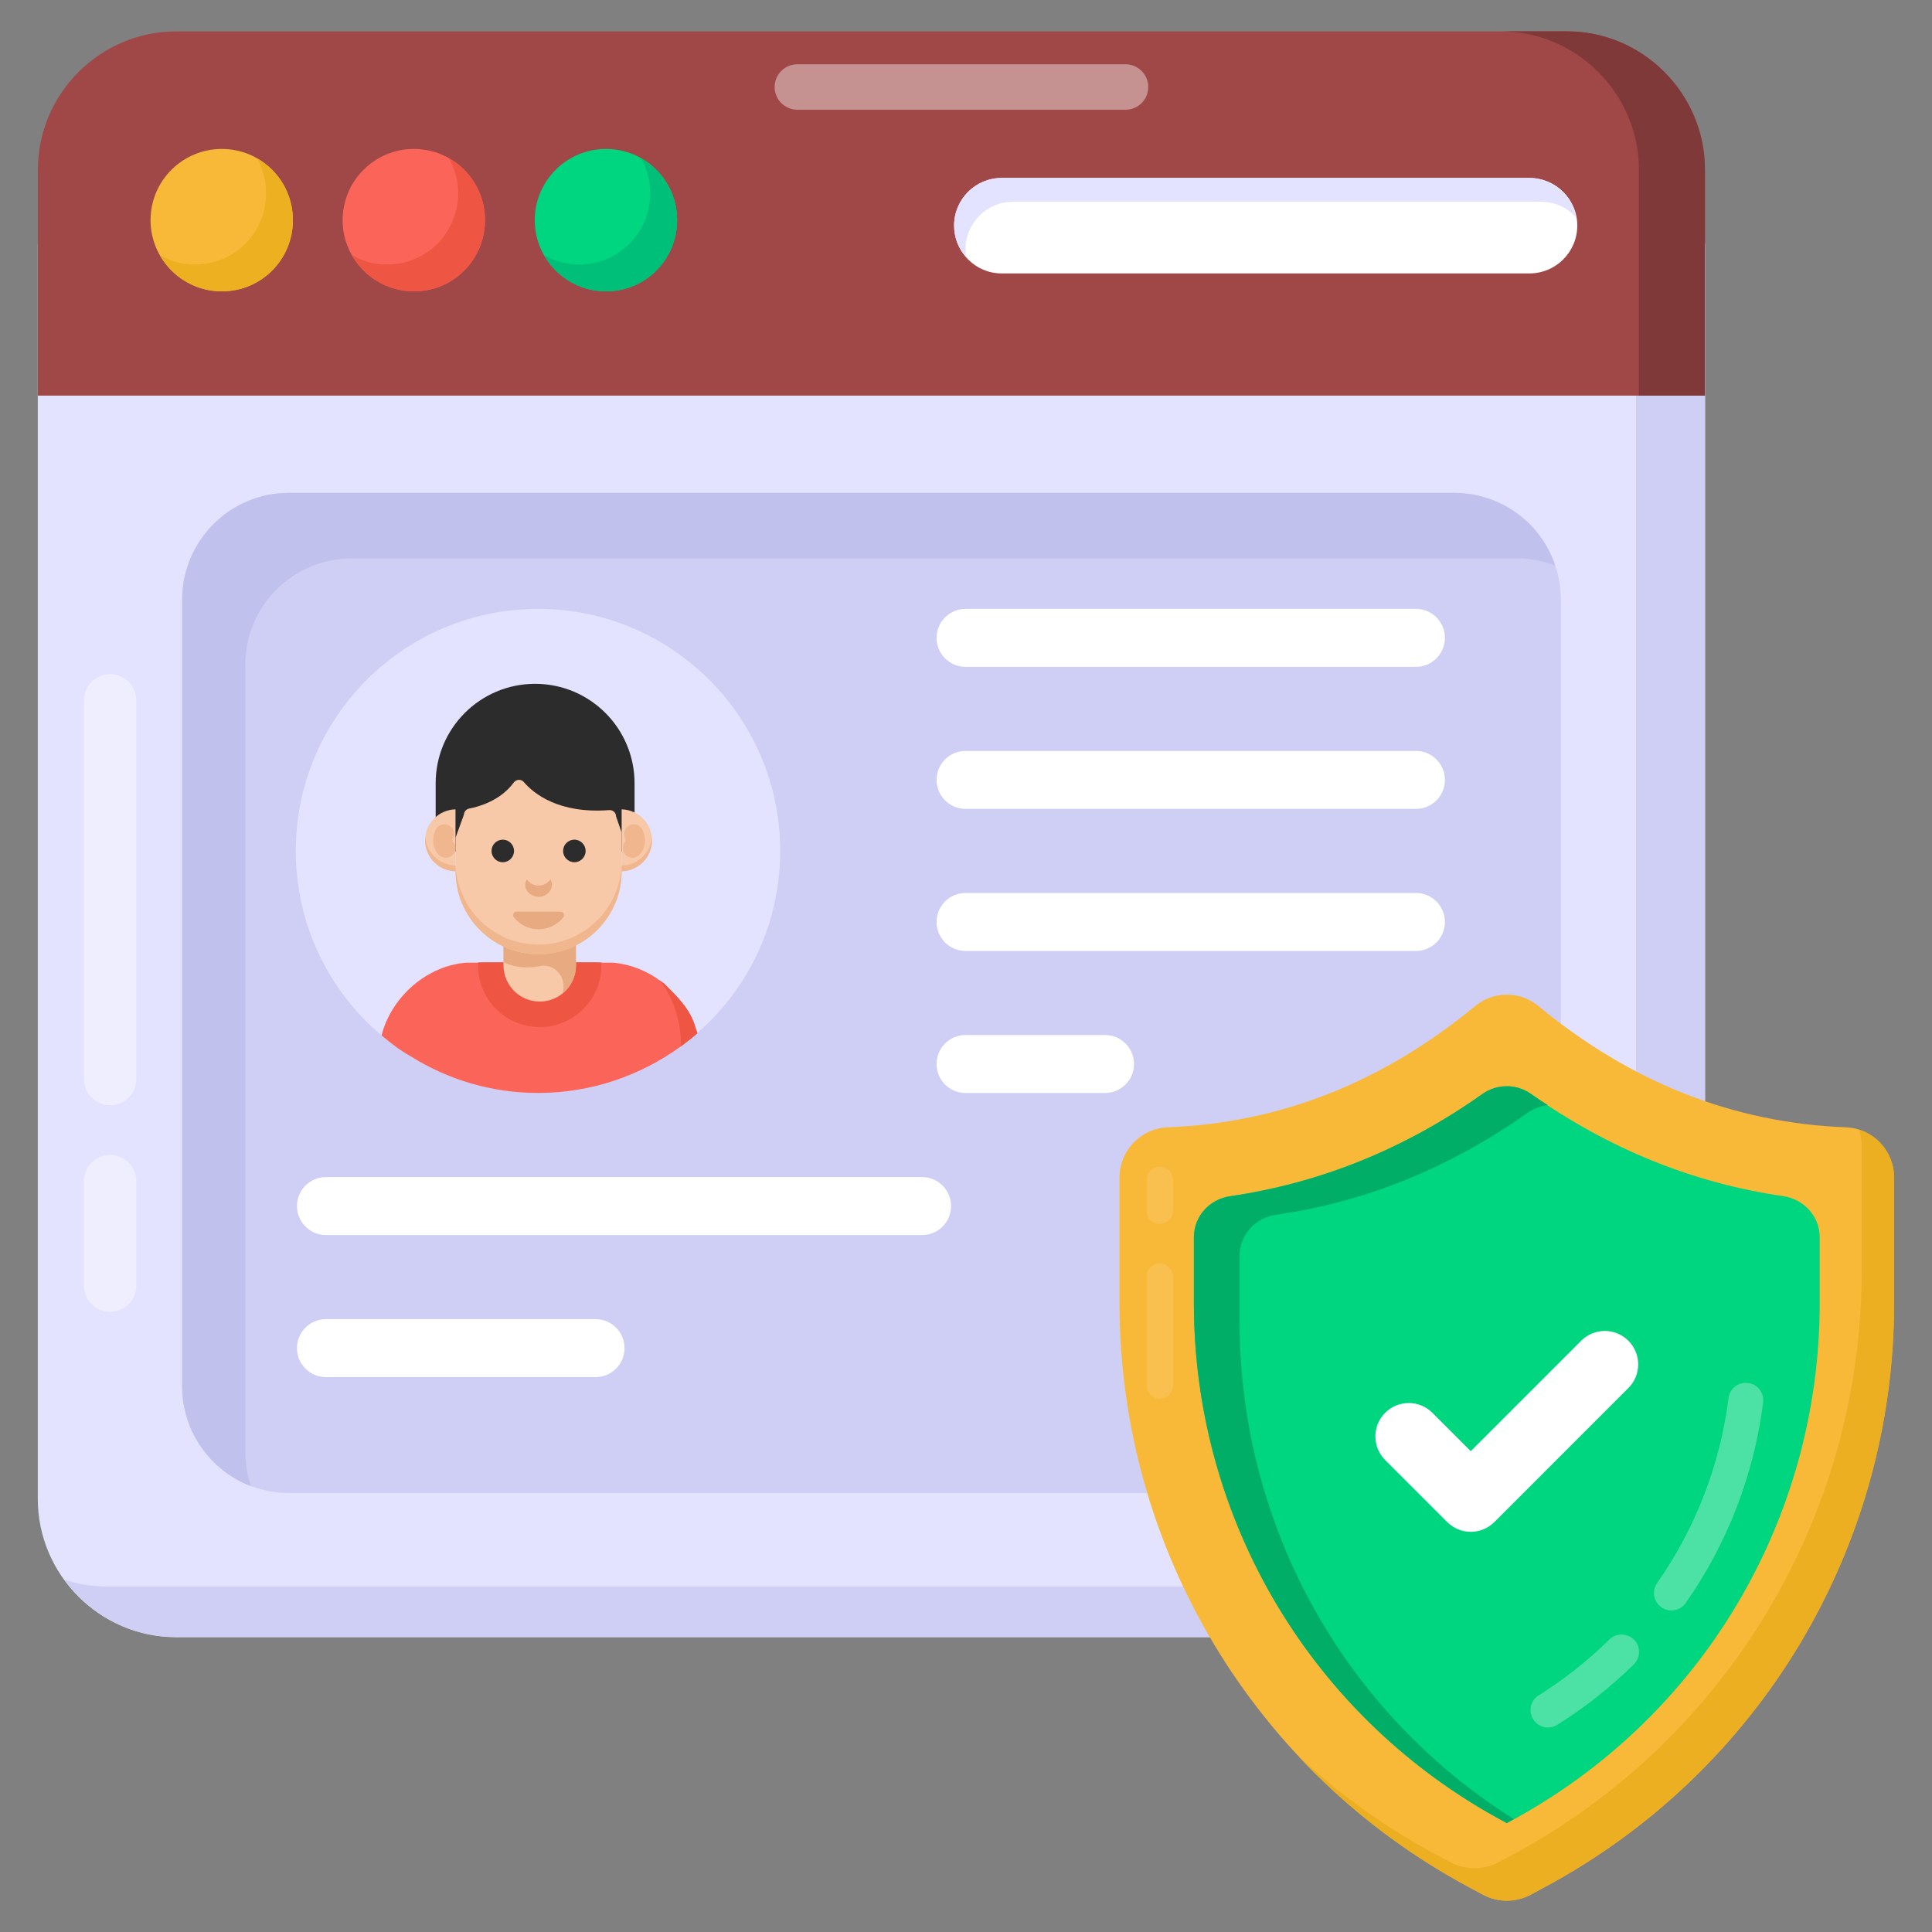 <svg width="70" height="70" viewBox="0 0 70 70" fill="none" xmlns="http://www.w3.org/2000/svg">
<rect x="0" y="0" width="70" height="70" fill="#808080" stroke="none"/>
<path d="M61.779 8.834V54.306C61.779 57.064 59.525 59.319 56.767 59.319H6.381C3.623 59.319 1.369 57.064 1.369 54.306V8.834H61.779Z" fill="#E3E2FF"/>
<path d="M61.772 8.837V54.311C61.772 57.066 59.526 59.312 56.771 59.312H6.383C4.725 59.312 3.237 58.489 2.336 57.235C2.819 57.392 3.341 57.483 3.877 57.483H54.264C57.019 57.483 59.278 55.225 59.278 52.47V8.837H61.772Z" fill="#CFCFF6"/>
<path d="M56.553 50.221V21.734C56.553 19.595 54.819 17.861 52.68 17.861H10.469C8.33 17.861 6.596 19.595 6.596 21.734V50.221C6.596 52.361 8.33 54.095 10.469 54.095H52.68C54.819 54.095 56.553 52.361 56.553 50.221Z" fill="#CFCFF6"/>
<path d="M56.35 20.494C55.919 20.324 55.449 20.233 54.965 20.233H12.752C10.61 20.233 8.887 21.957 8.887 24.098V52.584C8.887 53.028 8.965 53.459 9.096 53.851C7.633 53.289 6.602 51.879 6.602 50.221V21.735C6.602 19.593 8.325 17.857 10.467 17.857H52.681C54.391 17.857 55.84 18.953 56.35 20.494Z" fill="#C1C1EE"/>
<path d="M61.776 14.335V6.148C61.776 3.393 59.522 1.139 56.767 1.139H6.382C3.627 1.139 1.373 3.393 1.373 6.148V14.335H61.776Z" fill="#A04747"/>
<path d="M61.771 6.147V14.334H59.381V6.147C59.381 3.392 57.122 1.133 54.367 1.133H56.77C59.525 1.133 61.771 3.392 61.771 6.147Z" fill="#7F3939"/>
<path d="M10.613 7.976C10.613 9.406 9.464 10.556 8.034 10.556C6.618 10.556 5.455 9.406 5.455 7.976C5.455 6.547 6.618 5.397 8.034 5.397C9.464 5.397 10.613 6.547 10.613 7.976Z" fill="#F9B938"/>
<path d="M10.612 7.973C10.612 9.411 9.465 10.557 8.038 10.557C7.076 10.557 6.232 10.028 5.789 9.238C6.167 9.465 6.6 9.584 7.065 9.584C8.492 9.584 9.639 8.438 9.639 7C9.639 6.535 9.52 6.113 9.303 5.735C10.082 6.167 10.612 7.011 10.612 7.973Z" fill="#ECB021"/>
<path d="M17.572 7.976C17.572 9.406 16.423 10.556 14.993 10.556C13.577 10.556 12.414 9.406 12.414 7.976C12.414 6.547 13.577 5.397 14.993 5.397C16.423 5.397 17.572 6.547 17.572 7.976Z" fill="#FB6559"/>
<path d="M17.573 7.973C17.573 9.411 16.426 10.557 14.999 10.557C14.037 10.557 13.193 10.028 12.75 9.238C13.128 9.465 13.561 9.584 14.026 9.584C15.453 9.584 16.599 8.438 16.599 7C16.599 6.535 16.48 6.113 16.264 5.735C17.043 6.167 17.573 7.011 17.573 7.973Z" fill="#EF5543"/>
<path d="M24.533 7.976C24.533 9.406 23.384 10.556 21.954 10.556C20.538 10.556 19.375 9.406 19.375 7.976C19.375 6.547 20.538 5.397 21.954 5.397C23.384 5.397 24.533 6.547 24.533 7.976Z" fill="#00D57F"/>
<path d="M24.534 7.973C24.534 9.411 23.387 10.557 21.96 10.557C20.998 10.557 20.154 10.028 19.711 9.238C20.089 9.465 20.522 9.584 20.987 9.584C22.414 9.584 23.56 8.438 23.56 7C23.56 6.535 23.442 6.113 23.225 5.735C24.004 6.167 24.534 7.011 24.534 7.973Z" fill="#00C079"/>
<path d="M57.148 8.17C57.148 9.137 56.365 9.907 55.412 9.907H36.296C35.343 9.907 34.572 9.137 34.572 8.17C34.572 7.217 35.343 6.447 36.296 6.447H55.412C56.365 6.447 57.148 7.217 57.148 8.17Z" fill="white"/>
<path d="M57.11 7.889C56.813 7.533 56.338 7.31 55.833 7.31H36.704C35.754 7.31 34.982 8.082 34.982 9.032C34.982 9.136 34.997 9.225 35.012 9.329C34.73 9.017 34.566 8.616 34.566 8.171C34.566 7.221 35.339 6.449 36.289 6.449H55.402C56.264 6.449 56.976 7.072 57.11 7.889Z" fill="#E3E2FF"/>
<g opacity="0.4">
<path d="M3.039 39.096V25.374C3.039 24.85 3.465 24.424 3.99 24.424C4.514 24.424 4.94 24.85 4.94 25.374V39.096C4.94 39.62 4.514 40.046 3.99 40.046C3.465 40.046 3.039 39.62 3.039 39.096Z" fill="white"/>
</g>
<g opacity="0.4">
<path d="M3.039 46.581V42.795C3.039 42.271 3.465 41.845 3.99 41.845C4.514 41.845 4.94 42.271 4.94 42.795V46.581C4.94 47.106 4.514 47.532 3.99 47.532C3.465 47.532 3.039 47.106 3.039 46.581Z" fill="white"/>
</g>
<g opacity="0.4">
<path d="M40.78 3.976H28.89C28.435 3.976 28.066 3.607 28.066 3.153C28.066 2.698 28.435 2.329 28.89 2.329H40.78C41.235 2.329 41.604 2.698 41.604 3.153C41.604 3.607 41.235 3.976 40.78 3.976Z" fill="white"/>
</g>
<path d="M28.268 30.831C28.268 33.47 27.104 35.832 25.264 37.428V37.439C25.075 37.606 24.875 37.761 24.665 37.916C23.212 38.969 21.427 39.601 19.498 39.601C17.802 39.601 16.216 39.114 14.875 38.271C14.72 38.182 14.575 38.093 14.431 37.994C14.221 37.838 14.021 37.683 13.821 37.517C11.925 35.909 10.717 33.514 10.717 30.831C10.717 25.986 14.653 22.061 19.498 22.061C24.332 22.061 28.268 25.986 28.268 30.831Z" fill="#E3E2FF"/>
<path d="M22.991 28.379V30.858H15.785V28.379C15.785 26.39 17.398 24.776 19.388 24.776C21.378 24.776 22.991 26.39 22.991 28.379Z" fill="#2D2C2C"/>
<path d="M25.265 37.428V37.439C25.076 37.606 24.876 37.761 24.666 37.916C23.213 38.969 21.428 39.601 19.499 39.601C17.803 39.601 16.217 39.114 14.876 38.271C14.72 38.182 14.576 38.093 14.432 37.994C14.222 37.838 14.022 37.683 13.822 37.517C13.822 37.506 13.833 37.495 13.833 37.484C14.157 36.224 15.332 35.055 16.794 34.889C16.827 34.878 17.016 34.878 17.315 34.878C17.448 34.867 17.603 34.867 17.781 34.867H18.246H18.268H21.328C21.495 34.867 21.661 34.867 21.794 34.878C22.093 34.878 22.293 34.878 22.315 34.889C22.858 34.956 23.358 35.155 23.79 35.444C23.812 35.466 23.845 35.477 23.867 35.499C23.923 35.532 23.967 35.566 24.023 35.61H24.034C24.534 36.107 25.036 36.569 25.22 37.306C25.242 37.34 25.253 37.384 25.265 37.428Z" fill="#FB6559"/>
<path d="M21.792 34.875V34.977C21.792 36.211 20.789 37.214 19.555 37.214C18.321 37.214 17.318 36.211 17.318 34.977V34.875C17.452 34.87 17.61 34.87 17.78 34.87C18.783 34.861 20.327 34.861 21.33 34.87C21.501 34.87 21.658 34.87 21.792 34.875Z" fill="#EF5543"/>
<path d="M23.867 35.499C23.923 35.532 23.967 35.566 24.022 35.61H24.033C24.526 36.1 25.033 36.559 25.22 37.306C25.242 37.34 25.253 37.384 25.264 37.428C25.275 37.428 25.264 37.439 25.264 37.439C25.076 37.606 24.876 37.761 24.666 37.916V37.75C24.666 36.849 24.251 35.883 23.867 35.499Z" fill="#EF5543"/>
<path d="M20.869 33.843L20.869 34.975C20.869 35.7 20.281 36.288 19.555 36.288C18.83 36.288 18.242 35.7 18.242 34.975L18.242 33.843C18.648 34.127 19.033 34.296 19.555 34.296C20.078 34.296 20.463 34.127 20.869 33.843Z" fill="#F7C9A9"/>
<path d="M20.867 33.845V34.977C20.867 35.383 20.682 35.749 20.391 35.989C20.41 35.906 20.419 35.818 20.419 35.73C20.419 35.271 20.002 34.906 19.553 35.004C19.414 35.035 19.267 35.051 19.106 35.051C18.778 35.051 18.501 34.981 18.242 34.861V33.845C18.649 34.127 19.032 34.297 19.555 34.297C20.077 34.297 20.465 34.127 20.867 33.845Z" fill="#E8AA80"/>
<path d="M22.523 30.165V31.565C22.523 33.229 21.178 34.574 19.514 34.574C18.683 34.574 17.929 34.236 17.384 33.691C16.843 33.151 16.506 32.397 16.506 31.565V30.35L16.811 29.509C16.816 29.407 16.894 29.319 16.996 29.296C17.342 29.232 18.128 29.014 18.613 28.354C18.701 28.233 18.877 28.22 18.974 28.33C19.329 28.746 20.235 29.49 22.065 29.352C22.204 29.338 22.32 29.444 22.32 29.578L22.523 30.165Z" fill="#F7C9A9"/>
<path d="M22.524 31.213V31.566C22.524 33.227 21.175 34.576 19.514 34.576C18.683 34.576 17.931 34.24 17.387 33.696C16.842 33.149 16.506 32.397 16.506 31.566V31.213C16.506 32.044 16.842 32.796 17.387 33.343C17.931 33.888 18.683 34.224 19.514 34.224C21.175 34.224 22.524 32.875 22.524 31.213Z" fill="#F0B68E"/>
<path d="M22.523 29.325V31.569C23.133 31.556 23.624 31.059 23.624 30.447C23.624 29.834 23.133 29.338 22.523 29.325Z" fill="#F7C9A9"/>
<path d="M16.503 29.325V31.569C15.894 31.556 15.402 31.059 15.402 30.447C15.402 29.834 15.894 29.338 16.503 29.325Z" fill="#F7C9A9"/>
<path d="M23.622 30.446C23.622 31.058 23.133 31.555 22.523 31.569V31.361C23.094 31.348 23.562 30.911 23.617 30.351C23.62 30.383 23.622 30.414 23.622 30.446Z" fill="#F0B68E"/>
<path d="M16.506 31.361V31.569C15.896 31.555 15.404 31.058 15.404 30.446C15.404 30.414 15.407 30.383 15.41 30.351C15.467 30.911 15.933 31.348 16.506 31.361Z" fill="#F0B68E"/>
<path d="M19.941 31.863C20.02 31.975 20.022 32.148 19.93 32.278C19.845 32.414 19.678 32.484 19.515 32.499C19.351 32.485 19.184 32.413 19.099 32.279C19.007 32.148 19.009 31.975 19.088 31.863C19.167 31.974 19.261 32.023 19.327 32.051C19.399 32.075 19.454 32.095 19.514 32.08C19.575 32.096 19.63 32.074 19.702 32.051C19.769 32.023 19.863 31.974 19.941 31.863Z" fill="#E8AA80"/>
<path d="M21.218 30.831C21.218 31.056 21.036 31.24 20.811 31.24C20.586 31.24 20.402 31.056 20.402 30.831C20.402 30.606 20.586 30.423 20.811 30.423C21.036 30.423 21.218 30.606 21.218 30.831Z" fill="#2D2C2C"/>
<path d="M18.624 30.831C18.624 31.056 18.442 31.24 18.217 31.24C17.992 31.24 17.809 31.056 17.809 30.831C17.809 30.606 17.992 30.423 18.217 30.423C18.442 30.423 18.624 30.606 18.624 30.831Z" fill="#2D2C2C"/>
<path d="M18.716 33.03C18.613 33.03 18.55 33.149 18.613 33.23C18.824 33.496 19.147 33.669 19.513 33.669C19.879 33.669 20.203 33.496 20.415 33.23C20.479 33.149 20.415 33.03 20.312 33.03H18.716Z" fill="#E8AA80"/>
<path d="M22.912 31.08C22.827 31.08 22.744 31.05 22.677 30.989C22.534 30.859 22.524 30.637 22.654 30.494C22.688 30.458 22.648 30.369 22.648 30.369C22.569 30.196 22.64 29.987 22.811 29.904C22.982 29.818 23.186 29.885 23.273 30.054C23.372 30.243 23.46 30.648 23.171 30.966C23.102 31.042 23.006 31.08 22.912 31.08Z" fill="#F0B68E"/>
<path d="M16.15 31.08C16.054 31.08 15.96 31.041 15.89 30.965C15.604 30.648 15.691 30.244 15.788 30.055C15.875 29.883 16.084 29.814 16.259 29.902C16.429 29.99 16.497 30.197 16.414 30.368C16.411 30.375 16.377 30.46 16.41 30.496C16.54 30.639 16.529 30.86 16.385 30.99C16.318 31.05 16.233 31.08 16.15 31.08Z" fill="#F0B68E"/>
<path d="M51.302 24.161H34.984C34.404 24.161 33.934 23.691 33.934 23.111C33.934 22.531 34.404 22.061 34.984 22.061H51.302C51.882 22.061 52.352 22.531 52.352 23.111C52.352 23.691 51.882 24.161 51.302 24.161Z" fill="white"/>
<path d="M51.302 29.308H34.984C34.404 29.308 33.934 28.837 33.934 28.258C33.934 27.678 34.404 27.208 34.984 27.208H51.302C51.882 27.208 52.352 27.678 52.352 28.258C52.352 28.837 51.882 29.308 51.302 29.308Z" fill="white"/>
<path d="M51.302 34.455H34.984C34.404 34.455 33.934 33.984 33.934 33.405C33.934 32.825 34.404 32.355 34.984 32.355H51.302C51.882 32.355 52.352 32.825 52.352 33.405C52.352 33.984 51.882 34.455 51.302 34.455Z" fill="white"/>
<path d="M40.038 39.601H34.984C34.404 39.601 33.934 39.131 33.934 38.551C33.934 37.972 34.404 37.501 34.984 37.501H40.038C40.617 37.501 41.088 37.972 41.088 38.551C41.088 39.131 40.617 39.601 40.038 39.601Z" fill="white"/>
<path d="M33.409 44.748H11.81C11.23 44.748 10.76 44.278 10.76 43.698C10.76 43.118 11.23 42.648 11.81 42.648H33.409C33.989 42.648 34.459 43.118 34.459 43.698C34.459 44.278 33.989 44.748 33.409 44.748Z" fill="white"/>
<path d="M21.578 49.895H11.81C11.23 49.895 10.76 49.425 10.76 48.845C10.76 48.265 11.23 47.795 11.81 47.795H21.578C22.158 47.795 22.628 48.265 22.628 48.845C22.628 49.425 22.158 49.895 21.578 49.895Z" fill="white"/>
<path d="M68.624 42.666L68.624 47.22C68.624 56.075 63.749 64.212 55.941 68.389L55.458 68.647C54.918 68.936 54.269 68.936 53.728 68.647L53.246 68.389C45.438 64.212 40.562 56.075 40.562 47.22V42.666C40.562 41.688 41.333 40.882 42.31 40.844C46.374 40.688 50.088 39.223 53.46 36.443C54.113 35.904 55.074 35.904 55.727 36.443C59.098 39.223 62.812 40.688 66.876 40.844C67.854 40.882 68.624 41.688 68.624 42.666Z" fill="#F8B838"/>
<path d="M68.629 42.671V47.22C68.629 56.077 63.752 64.214 55.944 68.383L55.463 68.649C54.92 68.939 54.263 68.939 53.733 68.649L53.24 68.383C50.877 67.12 48.767 65.49 46.998 63.582C48.502 64.997 50.207 66.223 52.077 67.221L52.557 67.474C53.101 67.764 53.745 67.764 54.288 67.474L54.768 67.221C62.577 63.039 67.454 54.902 67.454 46.045V41.496C67.454 41.294 67.416 41.105 67.353 40.928C68.098 41.155 68.629 41.85 68.629 42.671Z" fill="#EBAF21"/>
<path d="M64.596 43.336C65.353 43.445 65.931 44.063 65.931 44.828V47.215C65.931 55.092 61.623 62.296 54.675 66.012L54.594 66.053L54.513 66.012C47.565 62.296 43.256 55.092 43.256 47.215V44.828C43.256 44.063 43.834 43.445 44.591 43.336C47.837 42.867 50.894 41.631 53.71 39.642C54.244 39.265 54.943 39.265 55.477 39.642C58.294 41.631 61.35 42.867 64.596 43.336Z" fill="#F9B938"/>
<path d="M64.596 43.336C65.353 43.445 65.931 44.063 65.931 44.828V47.215C65.931 55.092 61.623 62.296 54.675 66.012L54.594 66.053L54.513 66.012C47.565 62.296 43.256 55.092 43.256 47.215V44.828C43.256 44.063 43.834 43.445 44.591 43.336C47.837 42.867 50.894 41.631 53.71 39.642C54.244 39.265 54.943 39.265 55.477 39.642C58.294 41.631 61.35 42.867 64.596 43.336Z" fill="#00D57F"/>
<g opacity="0.3">
<path d="M55.549 62.294C55.364 62 55.454 61.61 55.75 61.425C56.672 60.848 57.533 60.167 58.311 59.402C58.557 59.159 58.96 59.16 59.204 59.41C59.448 59.658 59.446 60.057 59.197 60.303C58.354 61.132 57.42 61.87 56.419 62.496C56.128 62.679 55.735 62.593 55.549 62.294Z" fill="white"/>
</g>
<g opacity="0.3">
<path d="M60.195 58.235C59.909 58.035 59.84 57.64 60.041 57.355C61.431 55.375 62.326 53.058 62.628 50.655C62.673 50.307 62.986 50.063 63.334 50.108C63.68 50.151 63.925 50.467 63.882 50.813C63.554 53.419 62.584 55.933 61.075 58.081C60.87 58.373 60.473 58.432 60.195 58.235Z" fill="white"/>
</g>
<path d="M55.476 39.639C55.678 39.778 55.88 39.917 56.082 40.043C55.83 40.068 55.59 40.157 55.362 40.309C52.545 42.305 49.499 43.543 46.252 44.011C45.494 44.112 44.913 44.731 44.913 45.501V47.889C44.913 55.243 48.678 62.028 54.844 65.907C54.793 65.945 54.73 65.97 54.667 66.008L54.591 66.058L54.515 66.008C47.566 62.293 43.258 55.091 43.258 47.22V44.832C43.258 44.061 43.826 43.442 44.584 43.341C47.832 42.861 50.889 41.635 53.707 39.639C54.237 39.26 54.945 39.26 55.476 39.639Z" fill="#00AE68"/>
<g opacity="0.3">
<g opacity="0.4">
<path d="M42.022 50.672C41.758 50.672 41.543 50.458 41.543 50.193V46.254C41.543 45.989 41.758 45.775 42.022 45.775C42.287 45.775 42.501 45.989 42.501 46.254V50.193C42.501 50.458 42.287 50.672 42.022 50.672Z" fill="white"/>
</g>
<g opacity="0.4">
<path d="M42.022 44.343C41.758 44.343 41.543 44.128 41.543 43.863V42.751C41.543 42.486 41.758 42.272 42.022 42.272C42.287 42.272 42.501 42.486 42.501 42.751V43.863C42.501 44.128 42.287 44.343 42.022 44.343Z" fill="white"/>
</g>
</g>
<path d="M53.288 55.501C52.967 55.501 52.66 55.373 52.433 55.146L50.187 52.9C49.714 52.427 49.714 51.661 50.187 51.189C50.659 50.716 51.425 50.716 51.898 51.189L53.288 52.579L57.289 48.578C57.762 48.105 58.528 48.105 59 48.578C59.473 49.051 59.473 49.817 59 50.289L54.144 55.146C53.917 55.373 53.61 55.501 53.288 55.501Z" fill="white"/>
</svg>

